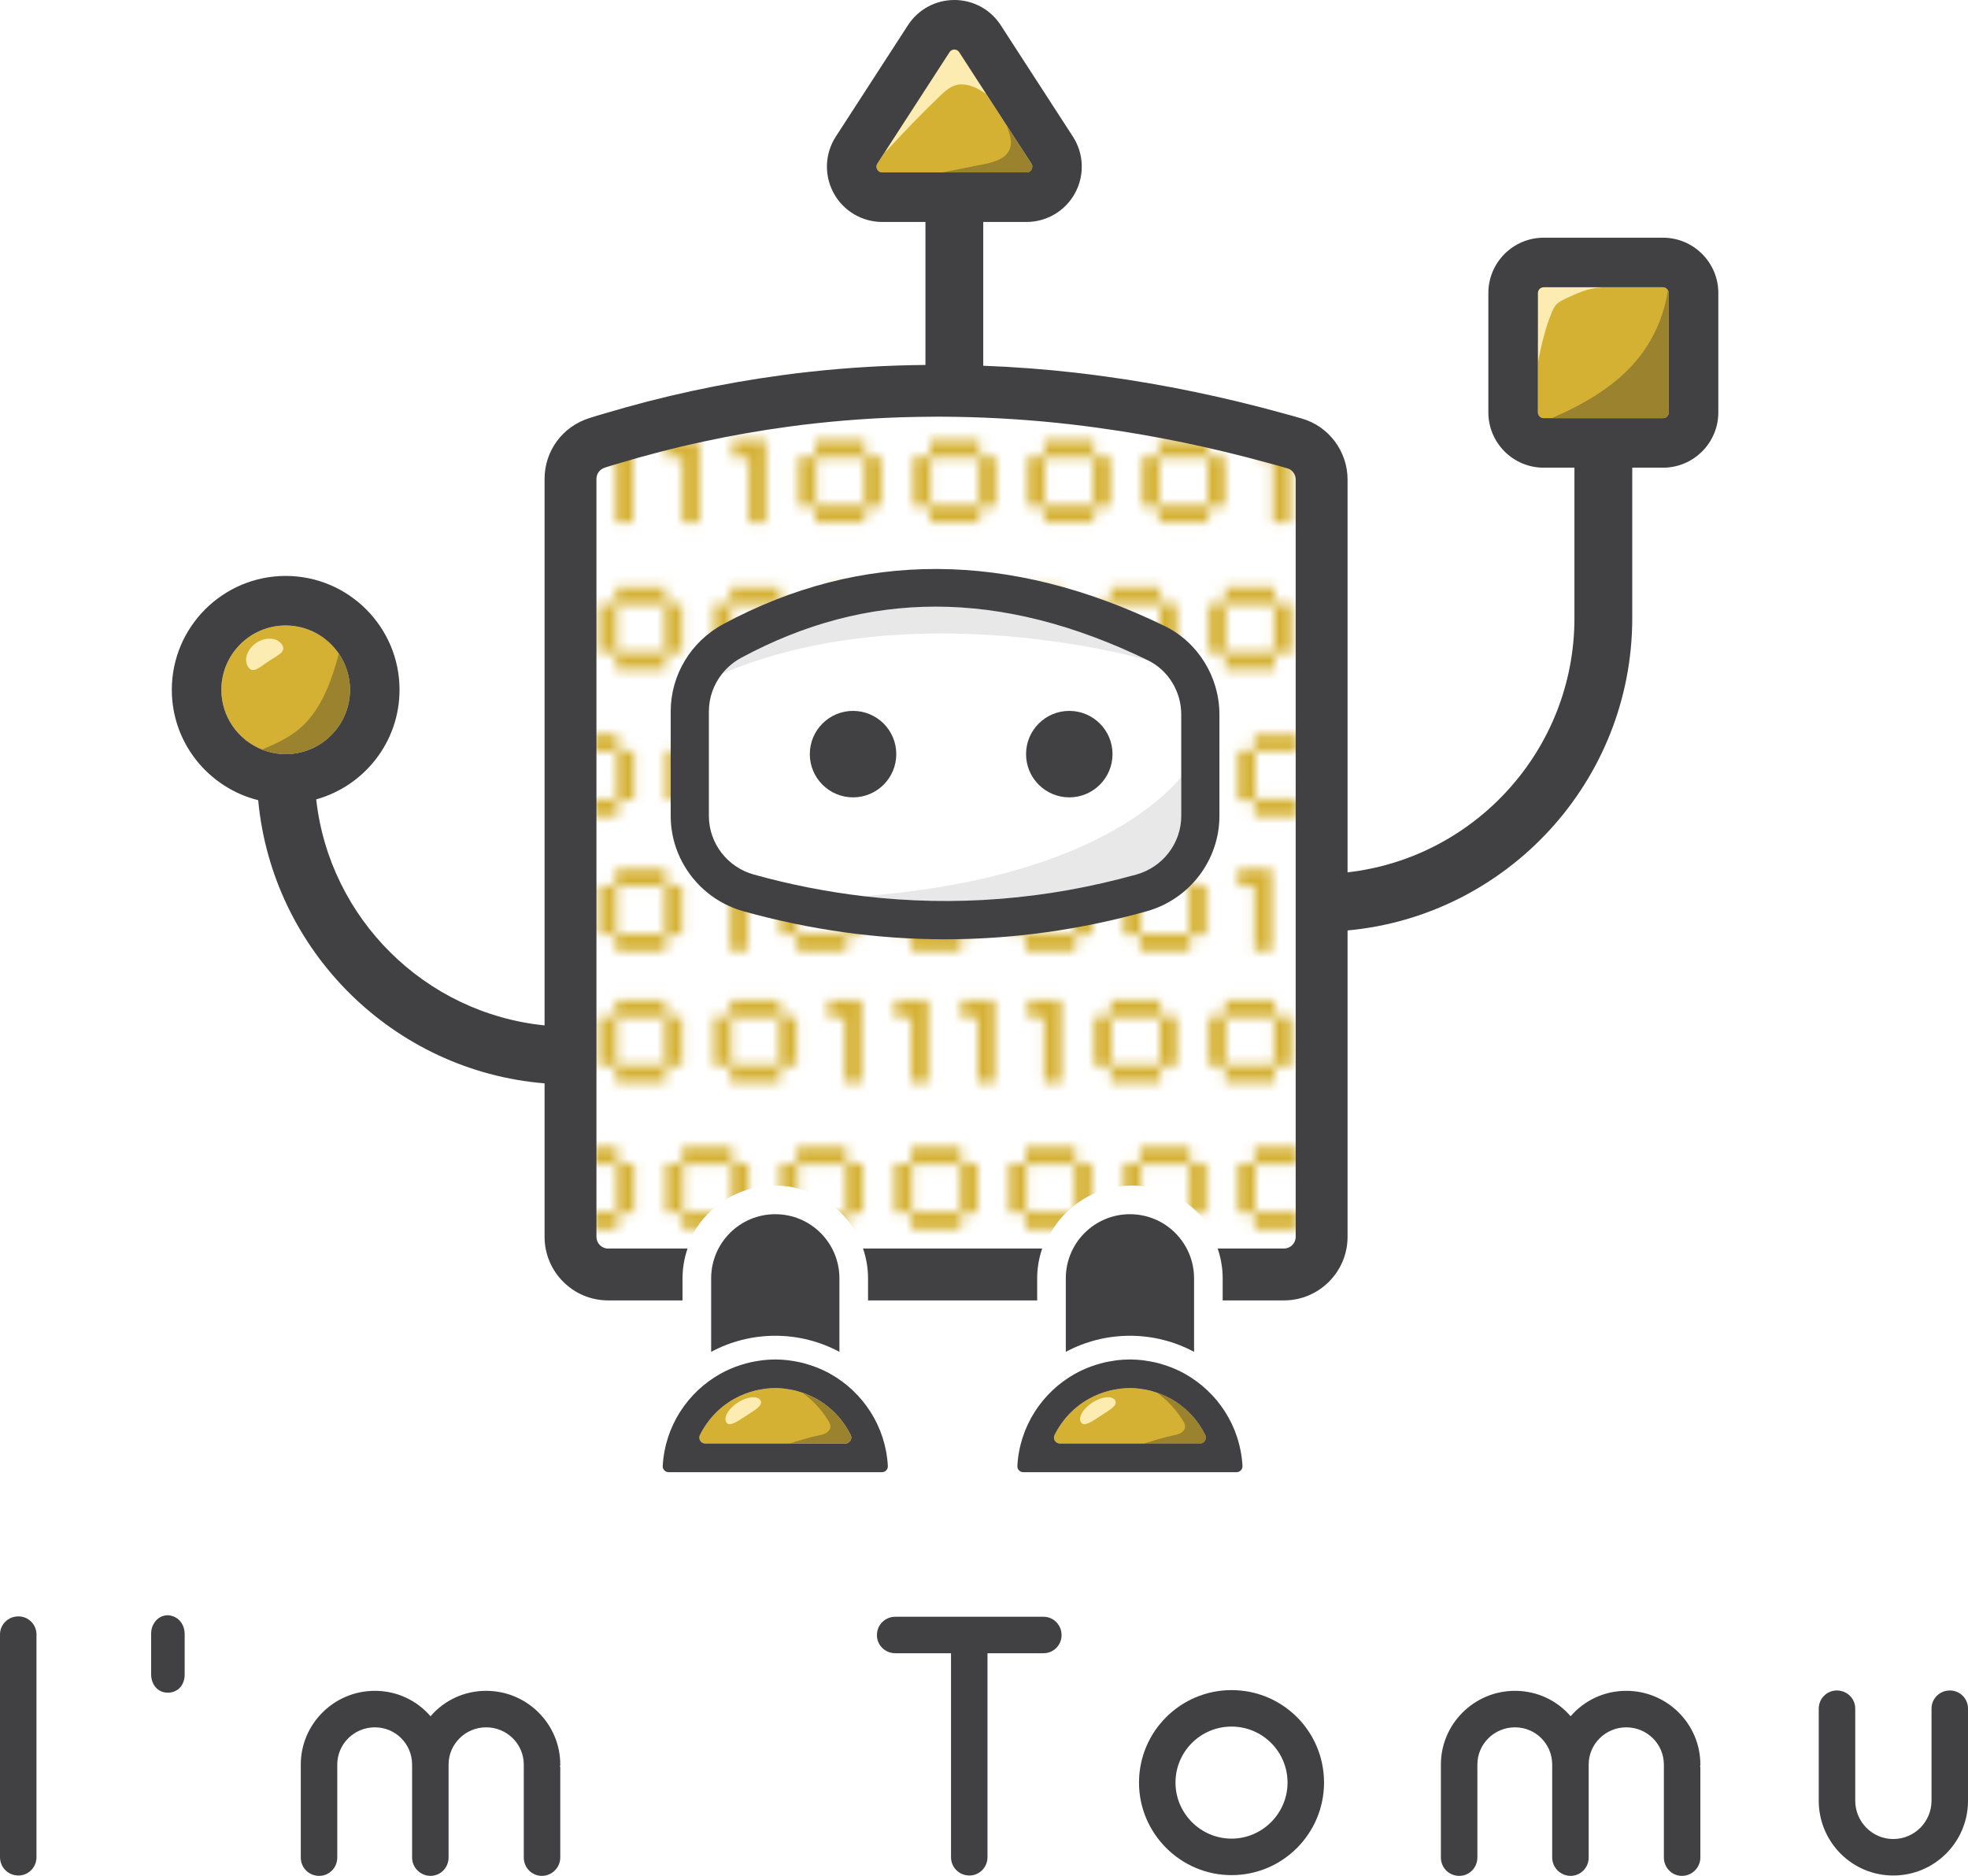 <svg version="1.1" id="Layer_1" xmlns="http://www.w3.org/2000/svg" xmlns:xlink="http://www.w3.org/1999/xlink" x="0px" y="0px"
	 viewBox="0 0 205.524 195.891" style="enable-background:new 0 0 205.524 195.891;" xml:space="preserve">
<style type="text/css">
	.st0{filter:url(#Adobe_OpacityMaskFilter);}
	.st1{fill:#FFFFFF;}
	.st2{mask:url(#XMLID_2_);fill:#D5B133;}
	.st3{fill:#D5B133;}
	.st4{fill:#414042;}
	.st5{fill:none;}
	.st6{fill:#FCECB1;}
	.st7{fill:#9A822E;}
	.st8{fill:#E8E8E8;}
</style>
<g id="XMLID_119_">
	<g id="XMLID_834_">
		<defs>
			<filter id="Adobe_OpacityMaskFilter" filterUnits="userSpaceOnUse" x="62.113" y="43.511" width="73.722" height="87.171">
				
					<feColorMatrix  type="matrix" values="-1 0 0 0 1  0 -1 0 0 1  0 0 -1 0 1  0 0 0 1 0" color-interpolation-filters="sRGB" result="source"/>
				<feFlood  style="flood-color:white;flood-opacity:1" result="back"/>
				<feBlend  in="source" in2="back" mode="normal"/>
			</filter>
		</defs>
		<mask maskUnits="userSpaceOnUse" x="62.113" y="43.511" width="73.722" height="87.171" id="XMLID_2_">
			<g id="XMLID_846_" class="st0">
				<path id="XMLID_968_" class="st1" d="M64.307,54.556v-6.783h-1.708v-1.786h3.506v8.569H64.307z"/>
				<path id="XMLID_966_" class="st1" d="M71.25,54.556v-6.783h-1.708v-1.786h3.506v8.569H71.25z"/>
				<path id="XMLID_964_" class="st1" d="M78.194,54.556v-6.783h-1.708v-1.786h3.506v8.569H78.194z"/>
				<path id="XMLID_961_" class="st1" d="M85.138,54.556v-1.695H83.43v-5.178h1.708v-1.696h5.213v1.696h1.707v5.178h-1.707v1.695
					H85.138z M85.228,52.77h5.032v-4.997h-5.032V52.77z"/>
				<path id="XMLID_958_" class="st1" d="M97.09,54.556v-1.695h-1.708v-5.178h1.708v-1.696h5.213v1.696h1.707v5.178h-1.707v1.695
					H97.09z M97.18,52.77h5.032v-4.997H97.18V52.77z"/>
				<path id="XMLID_955_" class="st1" d="M109.041,54.556v-1.695h-1.707v-5.178h1.707v-1.696h5.213v1.696h1.709v5.178h-1.709v1.695
					H109.041z M109.133,52.77h5.03v-4.997h-5.03V52.77z"/>
				<path id="XMLID_952_" class="st1" d="M120.994,54.556v-1.695h-1.707v-5.178h1.707v-1.696h5.213v1.696h1.709v5.178h-1.709v1.695
					H120.994z M121.086,52.77h5.031v-4.997h-5.031V52.77z"/>
				<path id="XMLID_950_" class="st1" d="M132.945,54.556v-6.783h-1.707v-1.786h3.506v8.569H132.945z"/>
				<path id="XMLID_947_" class="st1" d="M64.307,69.903v-1.695h-1.708V63.03h1.708v-1.696h5.213v1.696h1.707v5.178h-1.707v1.695
					H64.307z M64.398,68.117h5.032V63.12h-5.032V68.117z"/>
				<path id="XMLID_944_" class="st1" d="M76.26,69.903v-1.695h-1.708V63.03h1.708v-1.696h5.213v1.696h1.707v5.178h-1.707v1.695
					H76.26z M76.35,68.117h5.032V63.12H76.35V68.117z"/>
				<path id="XMLID_942_" class="st1" d="M88.212,69.903V63.12h-1.708v-1.786h3.506v8.569H88.212z"/>
				<path id="XMLID_940_" class="st1" d="M95.155,69.903V63.12h-1.708v-1.786h3.506v8.569H95.155z"/>
				<path id="XMLID_938_" class="st1" d="M102.099,69.903V63.12h-1.708v-1.786h3.506v8.569H102.099z"/>
				<path id="XMLID_936_" class="st1" d="M109.041,69.903V63.12h-1.707v-1.786h3.506v8.569H109.041z"/>
				<path id="XMLID_933_" class="st1" d="M115.984,69.903v-1.695h-1.707V63.03h1.707v-1.696h5.213v1.696h1.709v5.178h-1.709v1.695
					H115.984z M116.076,68.117h5.031V63.12h-5.031V68.117z"/>
				<path id="XMLID_930_" class="st1" d="M127.937,69.903v-1.695h-1.707V63.03h1.707v-1.696h5.213v1.696h1.709v5.178h-1.709v1.695
					H127.937z M128.029,68.117h5.031V63.12h-5.031V68.117z"/>
				<path id="XMLID_927_" class="st1" d="M59.298,85.25v-1.695H57.59v-5.178h1.708v-1.696h5.213v1.696h1.707v5.178h-1.707v1.695
					H59.298z M59.389,83.464h5.032v-4.997h-5.032V83.464z"/>
				<path id="XMLID_924_" class="st1" d="M71.25,85.25v-1.695h-1.708v-5.178h1.708v-1.696h5.213v1.696h1.707v5.178h-1.707v1.695
					H71.25z M71.341,83.464h5.032v-4.997h-5.032V83.464z"/>
				<path id="XMLID_921_" class="st1" d="M83.203,85.25v-1.695h-1.708v-5.178h1.708v-1.696h5.213v1.696h1.707v5.178h-1.707v1.695
					H83.203z M83.293,83.464h5.032v-4.997h-5.032V83.464z"/>
				<path id="XMLID_918_" class="st1" d="M95.155,85.25v-1.695h-1.708v-5.178h1.708v-1.696h5.213v1.696h1.707v5.178h-1.707v1.695
					H95.155z M95.246,83.464h5.032v-4.997h-5.032V83.464z"/>
				<path id="XMLID_915_" class="st1" d="M107.107,85.25v-1.695h-1.707v-5.178h1.707v-1.696h5.213v1.696h1.709v5.178h-1.709v1.695
					H107.107z M107.199,83.464h5.03v-4.997h-5.03V83.464z"/>
				<path id="XMLID_912_" class="st1" d="M119.059,85.25v-1.695h-1.707v-5.178h1.707v-1.696h5.213v1.696h1.709v5.178h-1.709v1.695
					H119.059z M119.151,83.464h5.031v-4.997h-5.031V83.464z"/>
				<path id="XMLID_909_" class="st1" d="M131.01,85.25v-1.695h-1.707v-5.178h1.707v-1.696h5.213v1.696h1.709v5.178h-1.709v1.695
					H131.01z M131.102,83.464h5.031v-4.997h-5.031V83.464z"/>
				<path id="XMLID_906_" class="st1" d="M64.307,99.319v-1.695h-1.708v-5.178h1.708V90.75h5.213v1.696h1.707v5.178h-1.707v1.695
					H64.307z M64.398,97.532h5.032v-4.996h-5.032V97.532z"/>
				<path id="XMLID_904_" class="st1" d="M76.26,99.319v-6.783h-1.708V90.75h3.506v8.569H76.26z"/>
				<path id="XMLID_901_" class="st1" d="M83.203,99.319v-1.695h-1.708v-5.178h1.708V90.75h5.213v1.696h1.707v5.178h-1.707v1.695
					H83.203z M83.293,97.532h5.032v-4.996h-5.032V97.532z"/>
				<path id="XMLID_898_" class="st1" d="M95.155,99.319v-1.695h-1.708v-5.178h1.708V90.75h5.213v1.696h1.707v5.178h-1.707v1.695
					H95.155z M95.246,97.532h5.032v-4.996h-5.032V97.532z"/>
				<path id="XMLID_895_" class="st1" d="M107.107,99.319v-1.695h-1.707v-5.178h1.707V90.75h5.213v1.696h1.709v5.178h-1.709v1.695
					H107.107z M107.199,97.532h5.03v-4.996h-5.03V97.532z"/>
				<path id="XMLID_892_" class="st1" d="M119.059,99.319v-1.695h-1.707v-5.178h1.707V90.75h5.213v1.696h1.709v5.178h-1.709v1.695
					H119.059z M119.151,97.532h5.031v-4.996h-5.031V97.532z"/>
				<path id="XMLID_890_" class="st1" d="M131.01,99.319v-6.783h-1.707V90.75h3.506v8.569H131.01z"/>
				<path id="XMLID_888_" class="st1" d="M137.954,99.319v-6.783h-1.707V90.75h3.506v8.569H137.954z"/>
				<path id="XMLID_885_" class="st1" d="M64.307,113.013v-1.695h-1.708v-5.178h1.708v-1.695h5.213v1.695h1.707v5.178h-1.707v1.695
					H64.307z M64.398,111.226h5.032v-4.996h-5.032V111.226z"/>
				<path id="XMLID_882_" class="st1" d="M76.26,113.013v-1.695h-1.708v-5.178h1.708v-1.695h5.213v1.695h1.707v5.178h-1.707v1.695
					H76.26z M76.35,111.226h5.032v-4.996H76.35V111.226z"/>
				<path id="XMLID_880_" class="st1" d="M88.212,113.013v-6.783h-1.708v-1.785h3.506v8.569H88.212z"/>
				<path id="XMLID_878_" class="st1" d="M95.155,113.013v-6.783h-1.708v-1.785h3.506v8.569H95.155z"/>
				<path id="XMLID_876_" class="st1" d="M102.099,113.013v-6.783h-1.708v-1.785h3.506v8.569H102.099z"/>
				<path id="XMLID_874_" class="st1" d="M109.041,113.013v-6.783h-1.707v-1.785h3.506v8.569H109.041z"/>
				<path id="XMLID_871_" class="st1" d="M115.984,113.013v-1.695h-1.707v-5.178h1.707v-1.695h5.213v1.695h1.709v5.178h-1.709v1.695
					H115.984z M116.076,111.226h5.031v-4.996h-5.031V111.226z"/>
				<path id="XMLID_868_" class="st1" d="M127.937,113.013v-1.695h-1.707v-5.178h1.707v-1.695h5.213v1.695h1.709v5.178h-1.709v1.695
					H127.937z M128.029,111.226h5.031v-4.996h-5.031V111.226z"/>
				<path id="XMLID_865_" class="st1" d="M59.298,128.36v-1.695H57.59v-5.178h1.708v-1.695h5.213v1.695h1.707v5.178h-1.707v1.695
					H59.298z M59.389,126.573h5.032v-4.996h-5.032V126.573z"/>
				<path id="XMLID_862_" class="st1" d="M71.25,128.36v-1.695h-1.708v-5.178h1.708v-1.695h5.213v1.695h1.707v5.178h-1.707v1.695
					H71.25z M71.341,126.573h5.032v-4.996h-5.032V126.573z"/>
				<path id="XMLID_859_" class="st1" d="M83.203,128.36v-1.695h-1.708v-5.178h1.708v-1.695h5.213v1.695h1.707v5.178h-1.707v1.695
					H83.203z M83.293,126.573h5.032v-4.996h-5.032V126.573z"/>
				<path id="XMLID_856_" class="st1" d="M95.155,128.36v-1.695h-1.708v-5.178h1.708v-1.695h5.213v1.695h1.707v5.178h-1.707v1.695
					H95.155z M95.246,126.573h5.032v-4.996h-5.032V126.573z"/>
				<path id="XMLID_853_" class="st1" d="M107.107,128.36v-1.695h-1.707v-5.178h1.707v-1.695h5.213v1.695h1.709v5.178h-1.709v1.695
					H107.107z M107.199,126.573h5.03v-4.996h-5.03V126.573z"/>
				<path id="XMLID_850_" class="st1" d="M119.059,128.36v-1.695h-1.707v-5.178h1.707v-1.695h5.213v1.695h1.709v5.178h-1.709v1.695
					H119.059z M119.151,126.573h5.031v-4.996h-5.031V126.573z"/>
				<path id="XMLID_847_" class="st1" d="M131.01,128.36v-1.695h-1.707v-5.178h1.707v-1.695h5.213v1.695h1.709v5.178h-1.709v1.695
					H131.01z M131.102,126.573h5.031v-4.996h-5.031V126.573z"/>
			</g>
		</mask>
		<path id="XMLID_845_" class="st2" d="M135.643,126.796c-0.815-5.426,0-60.043,0-60.043V50.078c0-0.541-0.35-1.019-0.851-1.162
			c-0.657-0.194-1.303-0.371-1.94-0.541c-6.044-1.654-12.094-2.898-17.989-3.698c-0.985-0.136-1.964-0.262-2.943-0.37
			c-3.962-0.452-8.011-0.713-12.036-0.777c-0.561-0.011-1.115-0.019-1.669-0.019c-0.331,0-0.661,0.003-0.992,0.01
			c-3.988,0.019-8.038,0.249-12.052,0.686c-0.939,0.099-1.869,0.216-2.8,0.342c-6.006,0.798-12.031,2.091-17.909,3.842
			c-0.5,0.142-0.962,0.28-1.424,0.427c-0.565,0.174-0.925,0.64-0.925,1.187v34.247v44.906c0,0.675,0.549,1.224,1.223,1.224h8.356
			c1.309-3.817,4.947-6.574,9.228-6.574c4.281,0,7.919,2.757,9.228,6.574h18.837c1.309-3.817,4.947-6.574,9.227-6.574
			c4.281,0,7.919,2.757,9.228,6.574h6.973C134.412,130.381,136.458,132.222,135.643,126.796z"/>
		<g id="XMLID_843_">
			<path id="XMLID_844_" class="st3" d="M173.673,29.997h-12.464c-0.332,0-0.602,0.27-0.602,0.602v12.464
				c0,0.332,0.27,0.602,0.602,0.602h12.464c0.332,0,0.601-0.27,0.601-0.602V30.599C174.274,30.268,174.005,29.997,173.673,29.997z"
				/>
		</g>
		<g id="XMLID_841_">
			<path id="XMLID_842_" class="st3" d="M107.726,17.691c0.077-0.144,0.137-0.366-0.024-0.615l-7.532-11.627
				c-0.147-0.227-0.356-0.275-0.505-0.275c-0.149,0-0.358,0.048-0.505,0.275l-7.531,11.627c-0.161,0.248-0.102,0.472-0.024,0.615
				c0.078,0.144,0.233,0.315,0.528,0.315h15.063C107.493,18.005,107.648,17.834,107.726,17.691z"/>
		</g>
		<g id="XMLID_839_">
			<path id="XMLID_840_" class="st3" d="M36.551,72.034c0-3.703-3.013-6.717-6.717-6.717c-3.704,0-6.717,3.013-6.717,6.717
				c0,3.704,3.013,6.717,6.717,6.717C33.537,78.751,36.551,75.737,36.551,72.034z"/>
		</g>
		<g id="XMLID_837_">
			<path id="XMLID_838_" class="st3" d="M85.247,146.074c-0.322-0.18-0.683-0.349-1.154-0.533l-0.119-0.043
				c-0.233-0.085-0.469-0.161-0.752-0.237c-0.09-0.023-0.18-0.049-0.279-0.071c-0.215-0.05-0.434-0.088-0.663-0.122l-0.321-0.052
				c-0.341-0.039-0.657-0.058-0.954-0.059h-0.072c-0.301,0.001-0.616,0.02-0.963,0.059l-0.32,0.051
				c-0.226,0.034-0.449,0.073-0.672,0.124l-0.312,0.081c-0.239,0.065-0.473,0.139-0.699,0.223l-0.216,0.077
				c-0.382,0.151-0.742,0.32-1.068,0.502c-1.576,0.883-2.813,2.211-3.589,3.774c-0.205,0.413,0.098,0.901,0.559,0.901h14.621
				c0.461,0,0.764-0.488,0.559-0.901C88.059,148.284,86.823,146.957,85.247,146.074z"/>
		</g>
		<g id="XMLID_835_">
			<path id="XMLID_836_" class="st3" d="M122.283,146.074c-0.322-0.18-0.683-0.349-1.154-0.533l-0.119-0.043
				c-0.233-0.085-0.469-0.161-0.752-0.237c-0.09-0.023-0.18-0.049-0.279-0.071c-0.215-0.05-0.434-0.088-0.663-0.122l-0.321-0.052
				c-0.341-0.039-0.657-0.058-0.954-0.059h-0.072c-0.301,0.001-0.616,0.02-0.963,0.059l-0.32,0.051
				c-0.226,0.034-0.449,0.073-0.672,0.124l-0.312,0.081c-0.239,0.065-0.473,0.139-0.699,0.223l-0.216,0.077
				c-0.382,0.151-0.742,0.32-1.068,0.502c-1.576,0.883-2.813,2.211-3.589,3.774c-0.205,0.413,0.098,0.901,0.559,0.901h14.621
				c0.461,0,0.764-0.488,0.559-0.901C125.095,148.284,123.859,146.957,122.283,146.074z"/>
		</g>
	</g>
</g>
<path id="XMLID_1985_" class="st4" d="M1.924,195.853c1.04,0,1.887-0.847,1.887-1.924v-23.248c0-1.041-0.847-1.887-1.887-1.887
	c-1.077,0-1.924,0.847-1.924,1.887v23.248C0,195.006,0.847,195.853,1.924,195.853z"/>
<path id="XMLID_1982_" class="st4" d="M15.783,170.603v4.234c0,1.077,0.693,1.924,1.732,1.924c1.077,0,1.77-0.808,1.77-1.886v-4.234
	c0-1.039-0.693-1.924-1.77-1.962C16.514,168.679,15.783,169.564,15.783,170.603z"/>
<path id="XMLID_1979_" class="st4" d="M50.772,176.569c-2.309,0-4.388,1.001-5.812,2.656c-1.424-1.655-3.503-2.656-5.812-2.656
	c-4.273,0-7.736,3.464-7.736,7.699v9.699c0,1.077,0.847,1.924,1.924,1.924c1.04,0,1.886-0.847,1.886-1.924v-9.699
	c0-2.156,1.77-3.888,3.926-3.888s3.888,1.732,3.888,3.888v9.699c0,1.077,0.885,1.924,1.925,1.924c1.039,0,1.886-0.847,1.886-1.924
	v-9.699c0-2.156,1.77-3.888,3.926-3.888s3.927,1.732,3.927,3.888c0,0.076,0,0.115,0,0.153c0,0.078,0,0.116,0,0.193v9.354
	c0,1.077,0.847,1.924,1.886,1.924c1.039,0,1.925-0.847,1.925-1.924v-9.354c0-0.076,0-0.115-0.039-0.193
	c0.039-0.038,0.039-0.076,0.039-0.153C58.509,180.033,55.044,176.569,50.772,176.569z"/>
<path id="XMLID_1976_" class="st4" d="M101.241,195.853c1.039,0,1.886-0.847,1.886-1.924v-21.286h5.851
	c1.039,0,1.886-0.847,1.886-1.886c0-1.077-0.847-1.924-1.886-1.924H93.504c-1.077,0-1.924,0.847-1.924,1.924
	c0,1.039,0.847,1.886,1.924,1.886h5.812v21.286C99.317,195.006,100.163,195.853,101.241,195.853z"/>
<path id="XMLID_1968_" class="st4" d="M128.611,195.815c5.35,0,9.661-4.349,9.661-9.661c0-5.35-4.311-9.661-9.661-9.661
	c-5.312,0-9.661,4.311-9.661,9.661C118.95,191.465,123.299,195.815,128.611,195.815z M128.611,180.302
	c3.233,0,5.851,2.618,5.851,5.851c0,3.194-2.618,5.85-5.851,5.85c-3.234,0-5.851-2.656-5.851-5.85
	C122.761,182.92,125.378,180.302,128.611,180.302z"/>
<path id="XMLID_1965_" class="st4" d="M169.838,176.569c-2.309,0-4.387,1.001-5.812,2.656c-1.424-1.655-3.503-2.656-5.812-2.656
	c-4.273,0-7.737,3.464-7.737,7.699v9.699c0,1.077,0.847,1.924,1.924,1.924c1.039,0,1.886-0.847,1.886-1.924v-9.699
	c0-2.156,1.771-3.888,3.927-3.888c2.155,0,3.886,1.732,3.886,3.888v9.699c0,1.077,0.886,1.924,1.925,1.924
	c1.039,0,1.886-0.847,1.886-1.924v-9.699c0-2.156,1.771-3.888,3.926-3.888c2.156,0,3.926,1.732,3.926,3.888c0,0.076,0,0.115,0,0.153
	c0,0.078,0,0.116,0,0.193v9.354c0,1.077,0.847,1.924,1.886,1.924c1.041,0,1.925-0.847,1.925-1.924v-9.354
	c0-0.076,0-0.115-0.038-0.193c0.038-0.038,0.038-0.076,0.038-0.153C177.575,180.033,174.111,176.569,169.838,176.569z"/>
<path id="XMLID_1962_" class="st4" d="M197.711,195.853c4.311,0,7.775-3.464,7.814-7.737v-0.038v-9.661
	c0-1.039-0.847-1.886-1.886-1.886c-1.079,0-1.925,0.847-1.925,1.886v9.623c0,2.194-1.77,4.004-4.002,4.004
	c-2.194,0-3.965-1.809-3.965-4.004v-9.623c0-1.039-0.847-1.886-1.924-1.886c-1.039,0-1.886,0.847-1.886,1.886v9.661v0.038
	C189.974,192.389,193.438,195.853,197.711,195.853z"/>
<path id="XMLID_1952_" class="st5" d="M123.361,81.161v-6.555c0-2.406-1.368-4.625-3.487-5.653c0,0-24.191-7.151-44.446,1.388
	c-0.891,1.109-1.398,2.495-1.398,3.953v10.919c0,2.829,1.924,5.342,4.678,6.11c3.816,1.065,7.648,1.813,11.486,2.265
	C111.294,91.914,120.096,84.931,123.361,81.161z"/>
<path id="XMLID_1948_" class="st5" d="M36.551,72.034c0-3.703-3.013-6.717-6.717-6.717s-6.717,3.013-6.717,6.717
	c0,3.704,3.013,6.717,6.717,6.717S36.551,75.737,36.551,72.034z"/>
<path id="XMLID_1946_" class="st5" d="M173.673,29.997h-12.464c-0.332,0-0.602,0.27-0.602,0.602v12.464
	c0,0.332,0.27,0.602,0.602,0.602h12.464c0.332,0,0.601-0.27,0.601-0.602V30.599C174.274,30.268,174.005,29.997,173.673,29.997z"/>
<path id="XMLID_1945_" class="st5" d="M31.243,76.122c2.05-1.722,3.113-4.334,3.878-6.9c0.095-0.317,0.184-0.645,0.254-0.977
	c-1.211-1.767-3.243-2.929-5.542-2.929c-3.704,0-6.717,3.013-6.717,6.717c0,2.83,1.762,5.252,4.245,6.24
	C28.74,77.691,30.104,77.079,31.243,76.122z"/>
<path id="XMLID_1943_" class="st5" d="M173.673,29.997h-12.464c-0.332,0-0.602,0.27-0.602,0.602v12.464
	c0,0.332,0.27,0.602,0.602,0.602h12.464c0.332,0,0.601-0.27,0.601-0.602V30.599C174.274,30.268,174.005,29.997,173.673,29.997z"/>
<path id="XMLID_1941_" class="st5" d="M161.209,43.665h0.852c0.07-0.031,0.139-0.063,0.208-0.093
	c3.311-1.453,6.539-3.334,8.811-6.147c1.647-2.039,2.718-4.531,3.103-7.123c-0.104-0.179-0.29-0.305-0.511-0.305h-12.464
	c-0.332,0-0.602,0.27-0.602,0.602v12.464C160.607,43.395,160.877,43.665,161.209,43.665z"/>
<path id="XMLID_1940_" class="st5" d="M36.551,72.034c0-1.404-0.435-2.708-1.175-3.787c-1.211-1.767-3.243-2.929-5.542-2.929
	c-3.704,0-6.717,3.013-6.717,6.717c0,2.83,1.762,5.252,4.245,6.24c0.766,0.305,1.599,0.478,2.473,0.478
	C33.537,78.751,36.551,75.737,36.551,72.034z"/>
<path id="XMLID_1938_" class="st5" d="M36.551,72.034c0-1.404-0.435-2.708-1.175-3.787c-1.211-1.767-3.243-2.929-5.542-2.929
	c-3.704,0-6.717,3.013-6.717,6.717c0,2.83,1.762,5.252,4.245,6.24c0.766,0.305,1.599,0.478,2.473,0.478
	C33.537,78.751,36.551,75.737,36.551,72.034z"/>
<path id="XMLID_1937_" class="st5" d="M173.673,29.997h-6.344c-0.429,0.036-0.855,0.093-1.275,0.192
	c-0.893,0.212-1.731,0.607-2.56,0.999c-0.348,0.165-0.705,0.336-0.967,0.618c-0.221,0.239-0.359,0.542-0.483,0.842
	c-0.689,1.665-1.081,3.432-1.437,5.201v5.212c0,0.332,0.27,0.602,0.602,0.602h0.852h11.611c0.332,0,0.601-0.27,0.601-0.602V30.599
	c0-0.11-0.038-0.208-0.09-0.297C174.08,30.123,173.895,29.997,173.673,29.997z"/>
<path id="XMLID_1934_" class="st5" d="M36.551,72.034c0-1.404-0.435-2.708-1.175-3.787c-1.211-1.767-3.243-2.929-5.542-2.929
	c-3.704,0-6.717,3.013-6.717,6.717c0,2.83,1.762,5.252,4.245,6.24c0.766,0.305,1.599,0.478,2.473,0.478
	C33.537,78.751,36.551,75.737,36.551,72.034z"/>
<path id="XMLID_1933_" class="st5" d="M173.673,29.997h-6.344h-6.12c-0.332,0-0.602,0.27-0.602,0.602v7.251v5.212
	c0,0.332,0.27,0.602,0.602,0.602h0.852h11.611c0.332,0,0.601-0.27,0.601-0.602V30.599c0-0.11-0.038-0.208-0.09-0.297
	C174.08,30.123,173.895,29.997,173.673,29.997z"/>
<path id="XMLID_1931_" class="st5" d="M36.551,72.034c0-1.404-0.435-2.708-1.175-3.787c-1.211-1.767-3.243-2.929-5.542-2.929
	c-3.704,0-6.717,3.013-6.717,6.717c0,2.83,1.762,5.252,4.245,6.24c0.766,0.305,1.599,0.478,2.473,0.478
	C33.537,78.751,36.551,75.737,36.551,72.034z"/>
<path id="XMLID_1930_" class="st5" d="M173.673,29.997h-6.344h-6.12c-0.332,0-0.602,0.27-0.602,0.602v7.251v5.212
	c0,0.332,0.27,0.602,0.602,0.602h0.852h11.611c0.332,0,0.601-0.27,0.601-0.602V30.599c0-0.11-0.038-0.208-0.09-0.297
	C174.08,30.123,173.895,29.997,173.673,29.997z"/>
<path id="XMLID_1926_" class="st5" d="M36.551,72.034c0-1.404-0.435-2.708-1.175-3.787c-1.211-1.767-3.243-2.929-5.542-2.929
	c-3.704,0-6.717,3.013-6.717,6.717c0,2.83,1.762,5.252,4.245,6.24c0.766,0.305,1.599,0.478,2.473,0.478
	C33.537,78.751,36.551,75.737,36.551,72.034z"/>
<path id="XMLID_1924_" class="st5" d="M173.673,29.997h-6.344h-6.12c-0.332,0-0.602,0.27-0.602,0.602v7.251v5.212
	c0,0.332,0.27,0.602,0.602,0.602h0.852h11.611c0.332,0,0.601-0.27,0.601-0.602V30.599c0-0.11-0.038-0.208-0.09-0.297
	C174.08,30.123,173.895,29.997,173.673,29.997z"/>
<path id="XMLID_1919_" class="st5" d="M85.489,149.898c0.271-0.058,0.548-0.114,0.788-0.253c0.24-0.139,0.439-0.38,0.45-0.657
	c0.009-0.228-0.107-0.441-0.226-0.636c-0.698-1.142-1.632-2.137-2.718-2.919c-0.174-0.059-0.354-0.116-0.561-0.172
	c-0.09-0.023-0.18-0.049-0.279-0.071c-0.215-0.05-0.433-0.088-0.663-0.122l-0.321-0.052c-0.341-0.039-0.657-0.058-0.954-0.059
	h-0.072c-0.301,0.001-0.616,0.02-0.963,0.059l-0.32,0.051c-0.226,0.034-0.449,0.073-0.672,0.124l-0.312,0.081
	c-0.239,0.065-0.473,0.139-0.699,0.223l-0.216,0.077c-0.382,0.151-0.741,0.32-1.068,0.502c-1.576,0.883-2.813,2.211-3.589,3.774
	c-0.205,0.413,0.098,0.901,0.559,0.901h8.8C83.452,150.416,84.461,150.118,85.489,149.898z"/>
<path id="XMLID_1911_" class="st4" d="M86.708,143.466c-0.46-0.258-0.94-0.481-1.436-0.676c-0.091-0.036-0.184-0.067-0.276-0.101
	c-0.31-0.113-0.626-0.214-0.948-0.302c-0.143-0.039-0.286-0.077-0.431-0.111c-0.291-0.067-0.587-0.119-0.885-0.164
	c-0.146-0.022-0.29-0.05-0.438-0.067c-0.424-0.048-0.853-0.076-1.288-0.078c-0.014,0-0.027-0.002-0.041-0.002
	c-0.013,0-0.025,0.002-0.038,0.002c-0.437,0.001-0.867,0.03-1.292,0.078c-0.147,0.017-0.29,0.045-0.436,0.067
	c-0.3,0.045-0.596,0.098-0.888,0.165c-0.145,0.033-0.287,0.072-0.429,0.11c-0.322,0.087-0.638,0.188-0.948,0.301
	c-0.093,0.034-0.186,0.066-0.277,0.102c-0.495,0.195-0.974,0.418-1.433,0.675c-3.421,1.916-5.791,5.487-6.014,9.631
	c-0.019,0.35,0.273,0.642,0.624,0.642h22.263c0.35,0,0.643-0.292,0.624-0.642C92.498,148.952,90.129,145.382,86.708,143.466z
	 M73.096,149.846c0.776-1.563,2.013-2.891,3.589-3.774c0.327-0.182,0.686-0.351,1.068-0.502l0.216-0.077
	c0.226-0.084,0.46-0.158,0.699-0.223l0.312-0.081c0.223-0.051,0.446-0.09,0.672-0.124l0.32-0.051
	c0.347-0.039,0.663-0.058,0.963-0.059h0.072c0.297,0.001,0.613,0.02,0.954,0.059l0.321,0.052c0.23,0.034,0.449,0.072,0.663,0.122
	c0.099,0.022,0.189,0.048,0.279,0.071c0.207,0.056,0.387,0.113,0.561,0.172c0.064,0.022,0.129,0.042,0.191,0.065l0.119,0.043
	c0.471,0.184,0.832,0.353,1.154,0.533c1.575,0.883,2.812,2.21,3.587,3.773c0.205,0.413-0.098,0.901-0.559,0.901h-5.821h-8.8
	C73.193,150.748,72.891,150.26,73.096,149.846z"/>
<path id="XMLID_1908_" class="st4" d="M113.694,142.79c0.091-0.036,0.185-0.068,0.277-0.102
	C113.879,142.722,113.785,142.753,113.694,142.79z"/>
<path id="XMLID_1905_" class="st4" d="M122.032,142.688c0.092,0.034,0.185,0.065,0.276,0.101
	C122.217,142.753,122.124,142.722,122.032,142.688z"/>
<path id="XMLID_1902_" class="st1" d="M120.654,142.276c0.145,0.033,0.288,0.072,0.431,0.111
	C120.941,142.348,120.798,142.31,120.654,142.276z"/>
<path id="XMLID_1899_" class="st4" d="M120.654,142.276c0.145,0.033,0.288,0.072,0.431,0.111
	C120.941,142.348,120.798,142.31,120.654,142.276z"/>
<path id="XMLID_1896_" class="st4" d="M114.919,142.387c0.142-0.039,0.285-0.077,0.429-0.11
	C115.204,142.31,115.062,142.348,114.919,142.387z"/>
<path id="XMLID_1893_" class="st1" d="M118.042,141.967c-0.014,0-0.027-0.002-0.04-0.002c-0.013,0-0.025,0.002-0.038,0.002
	c0.013,0,0.025-0.002,0.038-0.002C118.015,141.965,118.028,141.967,118.042,141.967z"/>
<path id="XMLID_1890_" class="st4" d="M118.042,141.967c-0.014,0-0.027-0.002-0.04-0.002c-0.013,0-0.025,0.002-0.038,0.002
	c0.013,0,0.025-0.002,0.038-0.002C118.015,141.965,118.028,141.967,118.042,141.967z"/>
<path id="XMLID_1887_" class="st4" d="M116.236,142.111c0.145-0.022,0.289-0.05,0.436-0.066
	C116.526,142.061,116.382,142.09,116.236,142.111z"/>
<path id="XMLID_1884_" class="st4" d="M119.33,142.045c0.148,0.017,0.292,0.045,0.438,0.067
	C119.622,142.09,119.478,142.061,119.33,142.045z"/>
<g id="XMLID_3_">
	<g id="XMLID_186_">
		<g id="XMLID_192_">
			<path id="XMLID_193_" class="st6" d="M29.446,67.316c0.495,0.75-0.415,1.089-1.39,1.733s-1.644,1.348-2.14,0.598
				s-0.106-1.879,0.868-2.523C27.76,66.48,28.951,66.566,29.446,67.316z"/>
		</g>
		<path id="XMLID_191_" class="st6" d="M162.527,31.807c0.262-0.283,0.619-0.454,0.967-0.618c0.83-0.392,1.667-0.787,2.56-0.999
			c0.42-0.099,0.846-0.157,1.275-0.192h-6.12c-0.332,0-0.602,0.27-0.602,0.602v7.251c0.356-1.769,0.748-3.536,1.437-5.201
			C162.169,32.349,162.306,32.046,162.527,31.807z"/>
		<g id="XMLID_189_">
			<path id="XMLID_190_" class="st6" d="M98.117,10.063c0.498-0.482,1.028-0.976,1.694-1.166c0.893-0.254,1.85,0.091,2.646,0.569
				c0.185,0.111,0.365,0.23,0.544,0.352l-2.83-4.369c-0.147-0.227-0.356-0.275-0.505-0.275c-0.149,0-0.358,0.048-0.505,0.275
				L92.384,15.91c0.115-0.078,0.223-0.178,0.315-0.278C94.448,13.721,96.255,11.864,98.117,10.063z"/>
		</g>
		<path id="XMLID_188_" class="st6" d="M77.949,147.828c-0.982,0.637-1.768,1.206-2.094,0.704c-0.326-0.502,0.206-1.426,1.188-2.063
			s2.043-0.747,2.368-0.244C79.738,146.726,78.931,147.19,77.949,147.828z"/>
		<path id="XMLID_187_" class="st6" d="M114.985,147.828c-0.982,0.637-1.768,1.206-2.094,0.704
			c-0.326-0.502,0.206-1.426,1.188-2.063s2.043-0.747,2.368-0.244C116.774,146.726,115.967,147.19,114.985,147.828z"/>
	</g>
</g>
<path id="XMLID_1879_" class="st5" d="M122.525,149.898c0.271-0.058,0.548-0.114,0.788-0.253c0.24-0.139,0.439-0.38,0.45-0.657
	c0.009-0.228-0.107-0.441-0.226-0.636c-0.698-1.142-1.632-2.137-2.718-2.919c-0.174-0.059-0.354-0.116-0.561-0.172
	c-0.09-0.023-0.18-0.049-0.279-0.071c-0.215-0.05-0.434-0.088-0.663-0.122l-0.321-0.052c-0.341-0.039-0.657-0.058-0.954-0.059
	h-0.072c-0.301,0.001-0.616,0.02-0.963,0.059l-0.32,0.051c-0.226,0.034-0.449,0.073-0.672,0.124l-0.312,0.081
	c-0.239,0.065-0.473,0.139-0.699,0.223l-0.216,0.077c-0.382,0.151-0.742,0.32-1.068,0.502c-1.576,0.883-2.813,2.211-3.589,3.774
	c-0.205,0.413,0.098,0.901,0.559,0.901h8.8C120.488,150.416,121.497,150.118,122.525,149.898z"/>
<path id="XMLID_1878_" class="st5" d="M35.121,69.223c0.095-0.317,0.184-0.645,0.254-0.977c-1.211-1.767-3.243-2.929-5.542-2.929
	c-3.704,0-6.717,3.013-6.717,6.717c0,2.83,1.762,5.252,4.245,6.24c1.379-0.582,2.743-1.194,3.882-2.151
	C33.293,74.401,34.356,71.788,35.121,69.223z"/>
<path id="XMLID_1877_" class="st5" d="M171.081,37.424c1.647-2.039,2.718-4.531,3.103-7.123c-0.104-0.179-0.29-0.305-0.511-0.305
	h-6.344h-6.12c-0.332,0-0.602,0.27-0.602,0.602v7.251v5.212c0,0.332,0.27,0.602,0.602,0.602h0.852
	c0.07-0.031,0.139-0.063,0.208-0.093C165.581,42.118,168.809,40.238,171.081,37.424z"/>
<path id="XMLID_1873_" class="st4" d="M108.837,130.381H90.13c0.333,0.978,0.522,2.023,0.522,3.112l0,2.304h17.663l0-2.304
	C108.315,132.403,108.504,131.359,108.837,130.381z"/>
<path id="XMLID_1861_" class="st4" d="M173.673,24.823h-12.464c-3.185,0-5.776,2.591-5.776,5.776v12.464
	c0,3.185,2.591,5.776,5.776,5.776h3.214v15.718c0,13.709-10.38,25.033-23.693,26.539V50.078c0-2.939-1.956-5.556-4.751-6.363
	c-0.676-0.2-1.362-0.39-2.018-0.566c-6.215-1.713-12.456-3.004-18.546-3.837c-1.022-0.141-2.043-0.274-3.053-0.387
	c-3.192-0.367-6.437-0.609-9.679-0.732V23.18h4.514c2.118,0,4.063-1.156,5.074-3.017c1.012-1.861,0.926-4.122-0.227-5.899
	l-7.531-11.627C103.445,0.985,101.632,0,99.666,0c-1.966,0-3.779,0.985-4.848,2.636l-7.531,11.627
	c-1.152,1.778-1.238,4.038-0.227,5.899c1.012,1.861,2.956,3.017,5.074,3.017h4.513v14.933c-3.974,0.033-8.022,0.268-12.041,0.709
	c-0.977,0.104-1.952,0.227-2.924,0.359c-6.244,0.836-12.499,2.187-18.577,4.01c-0.52,0.147-1.04,0.304-1.532,0.463
	c-2.812,0.873-4.701,3.425-4.701,6.351v57.075c-12.488-1.257-22.462-11.151-23.85-23.601c5.011-1.398,8.703-5.993,8.703-11.444
	c0-6.557-5.334-11.891-11.891-11.891s-11.891,5.334-11.891,11.891c0,5.566,3.849,10.237,9.021,11.526
	c1.466,15.742,14.118,28.278,29.908,29.572v16.025c0,3.661,2.975,6.64,6.63,6.64h5.691h2.086l0-2.304
	c0-1.09,0.189-2.134,0.522-3.112h-8.299c-0.67,0-1.214-0.549-1.214-1.224V84.251V50.004c0-0.547,0.357-1.013,0.919-1.187
	c0.459-0.147,0.918-0.286,1.414-0.427c5.838-1.751,11.822-3.043,17.786-3.842c0.924-0.126,1.849-0.243,2.781-0.342
	c3.986-0.437,8.009-0.667,11.969-0.686c0.328-0.007,0.656-0.01,0.985-0.01c0.55,0,1.1,0.008,1.658,0.019
	c3.998,0.064,8.019,0.325,11.954,0.777c0.972,0.108,1.945,0.235,2.922,0.37c5.855,0.801,11.863,2.044,17.865,3.698
	c0.632,0.17,1.274,0.347,1.927,0.541c0.498,0.143,0.846,0.62,0.846,1.162v16.674v62.405c0,0.675-0.548,1.224-1.223,1.224h-5.48
	h-1.445c0.333,0.978,0.522,2.023,0.522,3.112l0,2.304h3.88h2.523c3.661,0,6.639-2.979,6.639-6.64V97.163
	c16.647-1.531,29.73-15.566,29.73-32.606V48.839h3.214c3.185,0,5.776-2.591,5.776-5.776V30.599
	C179.449,27.414,176.858,24.823,173.673,24.823z M27.361,78.273c-2.483-0.987-4.245-3.409-4.245-6.24
	c0-3.703,3.013-6.717,6.717-6.717c2.299,0,4.331,1.162,5.542,2.929c0.74,1.079,1.175,2.383,1.175,3.787
	c0,3.704-3.013,6.717-6.717,6.717C28.96,78.751,28.127,78.578,27.361,78.273z M98.404,18.005h-6.27
	c-0.296,0-0.451-0.171-0.528-0.315c-0.078-0.143-0.137-0.366,0.024-0.615l0.755-1.166l6.776-10.461
	c0.147-0.227,0.356-0.275,0.505-0.275c0.149,0,0.358,0.048,0.505,0.275l2.83,4.369l2.156,3.328l2.546,3.93
	c0.161,0.248,0.101,0.471,0.024,0.615c-0.078,0.144-0.233,0.315-0.529,0.315H98.404z M174.274,43.063
	c0,0.332-0.27,0.602-0.601,0.602h-11.611h-0.852c-0.332,0-0.602-0.27-0.602-0.602v-5.212v-7.251c0-0.332,0.27-0.602,0.602-0.602
	h6.12h6.344c0.221,0,0.407,0.126,0.511,0.305c0.052,0.089,0.09,0.187,0.09,0.297V43.063z"/>
<path id="XMLID_1858_" class="st4" d="M87.662,133.493c0-3.699-2.998-6.697-6.697-6.697c-3.699,0-6.697,2.998-6.697,6.697v7.661
	c0,0.005,0.001,0.01,0.001,0.015c1.998-1.069,4.277-1.679,6.697-1.679c2.42,0,4.698,0.61,6.696,1.679
	c0-0.005,0.001-0.01,0.001-0.015V133.493z"/>
<path id="XMLID_1855_" class="st4" d="M124.699,133.493c0-3.699-2.998-6.697-6.697-6.697c-3.699,0-6.697,2.998-6.697,6.697v7.661
	c0,0.005,0.001,0.01,0.001,0.015c1.998-1.069,4.277-1.679,6.697-1.679c2.42,0,4.698,0.61,6.696,1.679
	c0-0.005,0.001-0.01,0.001-0.015V133.493z"/>
<g id="XMLID_4_">
	<g id="XMLID_217_">
		<g id="XMLID_226_">
			<path id="XMLID_227_" class="st7" d="M36.551,72.034c0-1.404-0.435-2.708-1.175-3.787c-0.071,0.332-0.16,0.66-0.254,0.977
				c-0.765,2.565-1.828,5.178-3.878,6.9c-1.139,0.957-2.504,1.569-3.882,2.151c0.766,0.305,1.599,0.478,2.473,0.478
				C33.537,78.751,36.551,75.737,36.551,72.034z"/>
		</g>
		<g id="XMLID_224_">
			<path id="XMLID_225_" class="st7" d="M171.081,37.424c-2.272,2.813-5.5,4.694-8.811,6.147c-0.069,0.03-0.139,0.063-0.208,0.093
				h11.611c0.332,0,0.601-0.27,0.601-0.602V30.599c0-0.11-0.038-0.208-0.09-0.297C173.799,32.894,172.728,35.385,171.081,37.424z"/>
		</g>
		<g id="XMLID_222_">
			<path id="XMLID_223_" class="st7" d="M107.726,17.691c0.077-0.144,0.137-0.366-0.024-0.615l-2.546-3.93
				c0.031,0.09,0.062,0.18,0.092,0.271c0.23,0.674,0.461,1.41,0.229,2.084c-0.367,1.063-1.653,1.433-2.757,1.652
				c-1.439,0.285-2.878,0.569-4.317,0.854h8.793C107.493,18.005,107.648,17.834,107.726,17.691z"/>
		</g>
		<g id="XMLID_220_">
			<path id="XMLID_221_" class="st7" d="M85.247,146.074c-0.322-0.18-0.683-0.349-1.154-0.533l-0.119-0.043
				c-0.062-0.023-0.127-0.043-0.191-0.065c1.086,0.782,2.02,1.777,2.718,2.919c0.119,0.195,0.235,0.408,0.226,0.636
				c-0.011,0.277-0.211,0.518-0.45,0.657c-0.24,0.139-0.517,0.195-0.788,0.253c-1.028,0.22-2.037,0.518-3.035,0.85h5.821
				c0.461,0,0.764-0.488,0.559-0.901C88.059,148.284,86.823,146.956,85.247,146.074z"/>
		</g>
		<g id="XMLID_218_">
			<path id="XMLID_219_" class="st7" d="M122.283,146.074c-0.322-0.18-0.683-0.349-1.154-0.533l-0.119-0.043
				c-0.062-0.023-0.127-0.043-0.191-0.065c1.086,0.782,2.02,1.777,2.718,2.919c0.119,0.195,0.235,0.408,0.226,0.636
				c-0.011,0.277-0.211,0.518-0.45,0.657c-0.24,0.139-0.517,0.195-0.788,0.253c-1.028,0.22-2.037,0.518-3.035,0.85h5.821
				c0.461,0,0.764-0.488,0.559-0.901C125.095,148.284,123.859,146.956,122.283,146.074z"/>
		</g>
	</g>
</g>
<path id="XMLID_1827_" class="st4" d="M123.744,143.466c-0.46-0.258-0.94-0.481-1.436-0.676c-0.091-0.036-0.184-0.067-0.276-0.101
	c-0.31-0.113-0.626-0.214-0.948-0.302c-0.143-0.039-0.286-0.077-0.431-0.111c-0.291-0.067-0.587-0.119-0.885-0.164
	c-0.146-0.022-0.29-0.05-0.438-0.067c-0.423-0.048-0.853-0.076-1.288-0.078c-0.014,0-0.027-0.002-0.041-0.002
	c-0.013,0-0.025,0.002-0.038,0.002c-0.437,0.001-0.867,0.03-1.292,0.078c-0.147,0.017-0.29,0.045-0.436,0.067
	c-0.3,0.045-0.596,0.098-0.888,0.165c-0.145,0.033-0.287,0.072-0.429,0.11c-0.322,0.087-0.638,0.188-0.948,0.301
	c-0.093,0.034-0.186,0.066-0.277,0.102c-0.495,0.195-0.974,0.418-1.433,0.675c-3.421,1.916-5.791,5.487-6.014,9.631
	c-0.019,0.35,0.273,0.642,0.624,0.642h22.263c0.35,0,0.643-0.292,0.624-0.642C129.534,148.952,127.165,145.382,123.744,143.466z
	 M110.132,149.846c0.776-1.563,2.013-2.891,3.589-3.774c0.327-0.182,0.686-0.351,1.068-0.502l0.216-0.077
	c0.226-0.084,0.46-0.158,0.699-0.223l0.312-0.081c0.223-0.051,0.446-0.09,0.672-0.124l0.32-0.051
	c0.347-0.039,0.663-0.058,0.963-0.059h0.072c0.297,0.001,0.613,0.02,0.954,0.059l0.321,0.052c0.23,0.034,0.449,0.072,0.663,0.122
	c0.099,0.022,0.189,0.048,0.279,0.071c0.207,0.056,0.387,0.113,0.561,0.172c0.064,0.022,0.129,0.042,0.191,0.065l0.119,0.043
	c0.471,0.184,0.832,0.353,1.154,0.533c1.575,0.883,2.812,2.21,3.587,3.773c0.205,0.413-0.098,0.901-0.559,0.901h-5.821h-8.8
	C110.23,150.748,109.927,150.26,110.132,149.846z"/>
<path id="XMLID_1826_" class="st1" d="M119.218,93.242c-13.682,3.818-27.364,3.818-41.046,0c-3.615-1.009-6.135-4.277-6.135-8.03
	V74.293c0-3.085,1.72-5.898,4.436-7.361c13.847-7.457,28.604-7.382,44.271,0.227c2.838,1.378,4.609,4.292,4.609,7.447v10.606
	C125.354,88.965,122.833,92.233,119.218,93.242z"/>
<circle id="XMLID_1824_" class="st4" cx="89.086" cy="78.751" r="4.515"/>
<circle id="XMLID_45_" class="st4" cx="111.669" cy="78.751" r="4.515"/>
<g id="XMLID_41_">
	<path id="XMLID_44_" class="st8" d="M90.195,93.588c9.501,1.119,19.041,0.371,28.487-2.265h0.001
		c2.754-0.769,4.678-3.281,4.678-6.11v-4.051C120.096,84.931,111.294,91.914,90.195,93.588z"/>
	<path id="XMLID_42_" class="st8" d="M119.874,68.953c-7.689-3.734-15.045-5.602-22.167-5.602c-6.953,0-13.683,1.779-20.289,5.336
		c-0.784,0.422-1.456,0.988-1.99,1.654C95.683,61.801,119.874,68.953,119.874,68.953z"/>
</g>
<path id="XMLID_38_" class="st4" d="M121.616,65.367c-16.201-7.869-31.708-7.932-46.087-0.189c-3.383,1.822-5.485,5.315-5.485,9.115
	v10.919c0,4.611,3.122,8.702,7.593,9.949c6.987,1.95,14.023,2.925,21.059,2.925c7.036,0,14.072-0.975,21.058-2.925
	c4.471-1.247,7.593-5.339,7.593-9.949V74.606C127.346,70.684,125.097,67.057,121.616,65.367z M74.03,85.212V74.293
	c0-1.458,0.507-2.843,1.398-3.953c0.534-0.666,1.207-1.232,1.99-1.654c6.606-3.557,13.336-5.336,20.289-5.336
	c7.122,0,14.478,1.867,22.167,5.602c2.118,1.028,3.487,3.247,3.487,5.653v6.555v4.051c0,2.829-1.924,5.342-4.678,6.11h-0.001
	c-9.446,2.637-18.986,3.384-28.487,2.265c-3.838-0.452-7.67-1.2-11.486-2.265C75.954,90.554,74.03,88.041,74.03,85.212z"/>
</svg>
